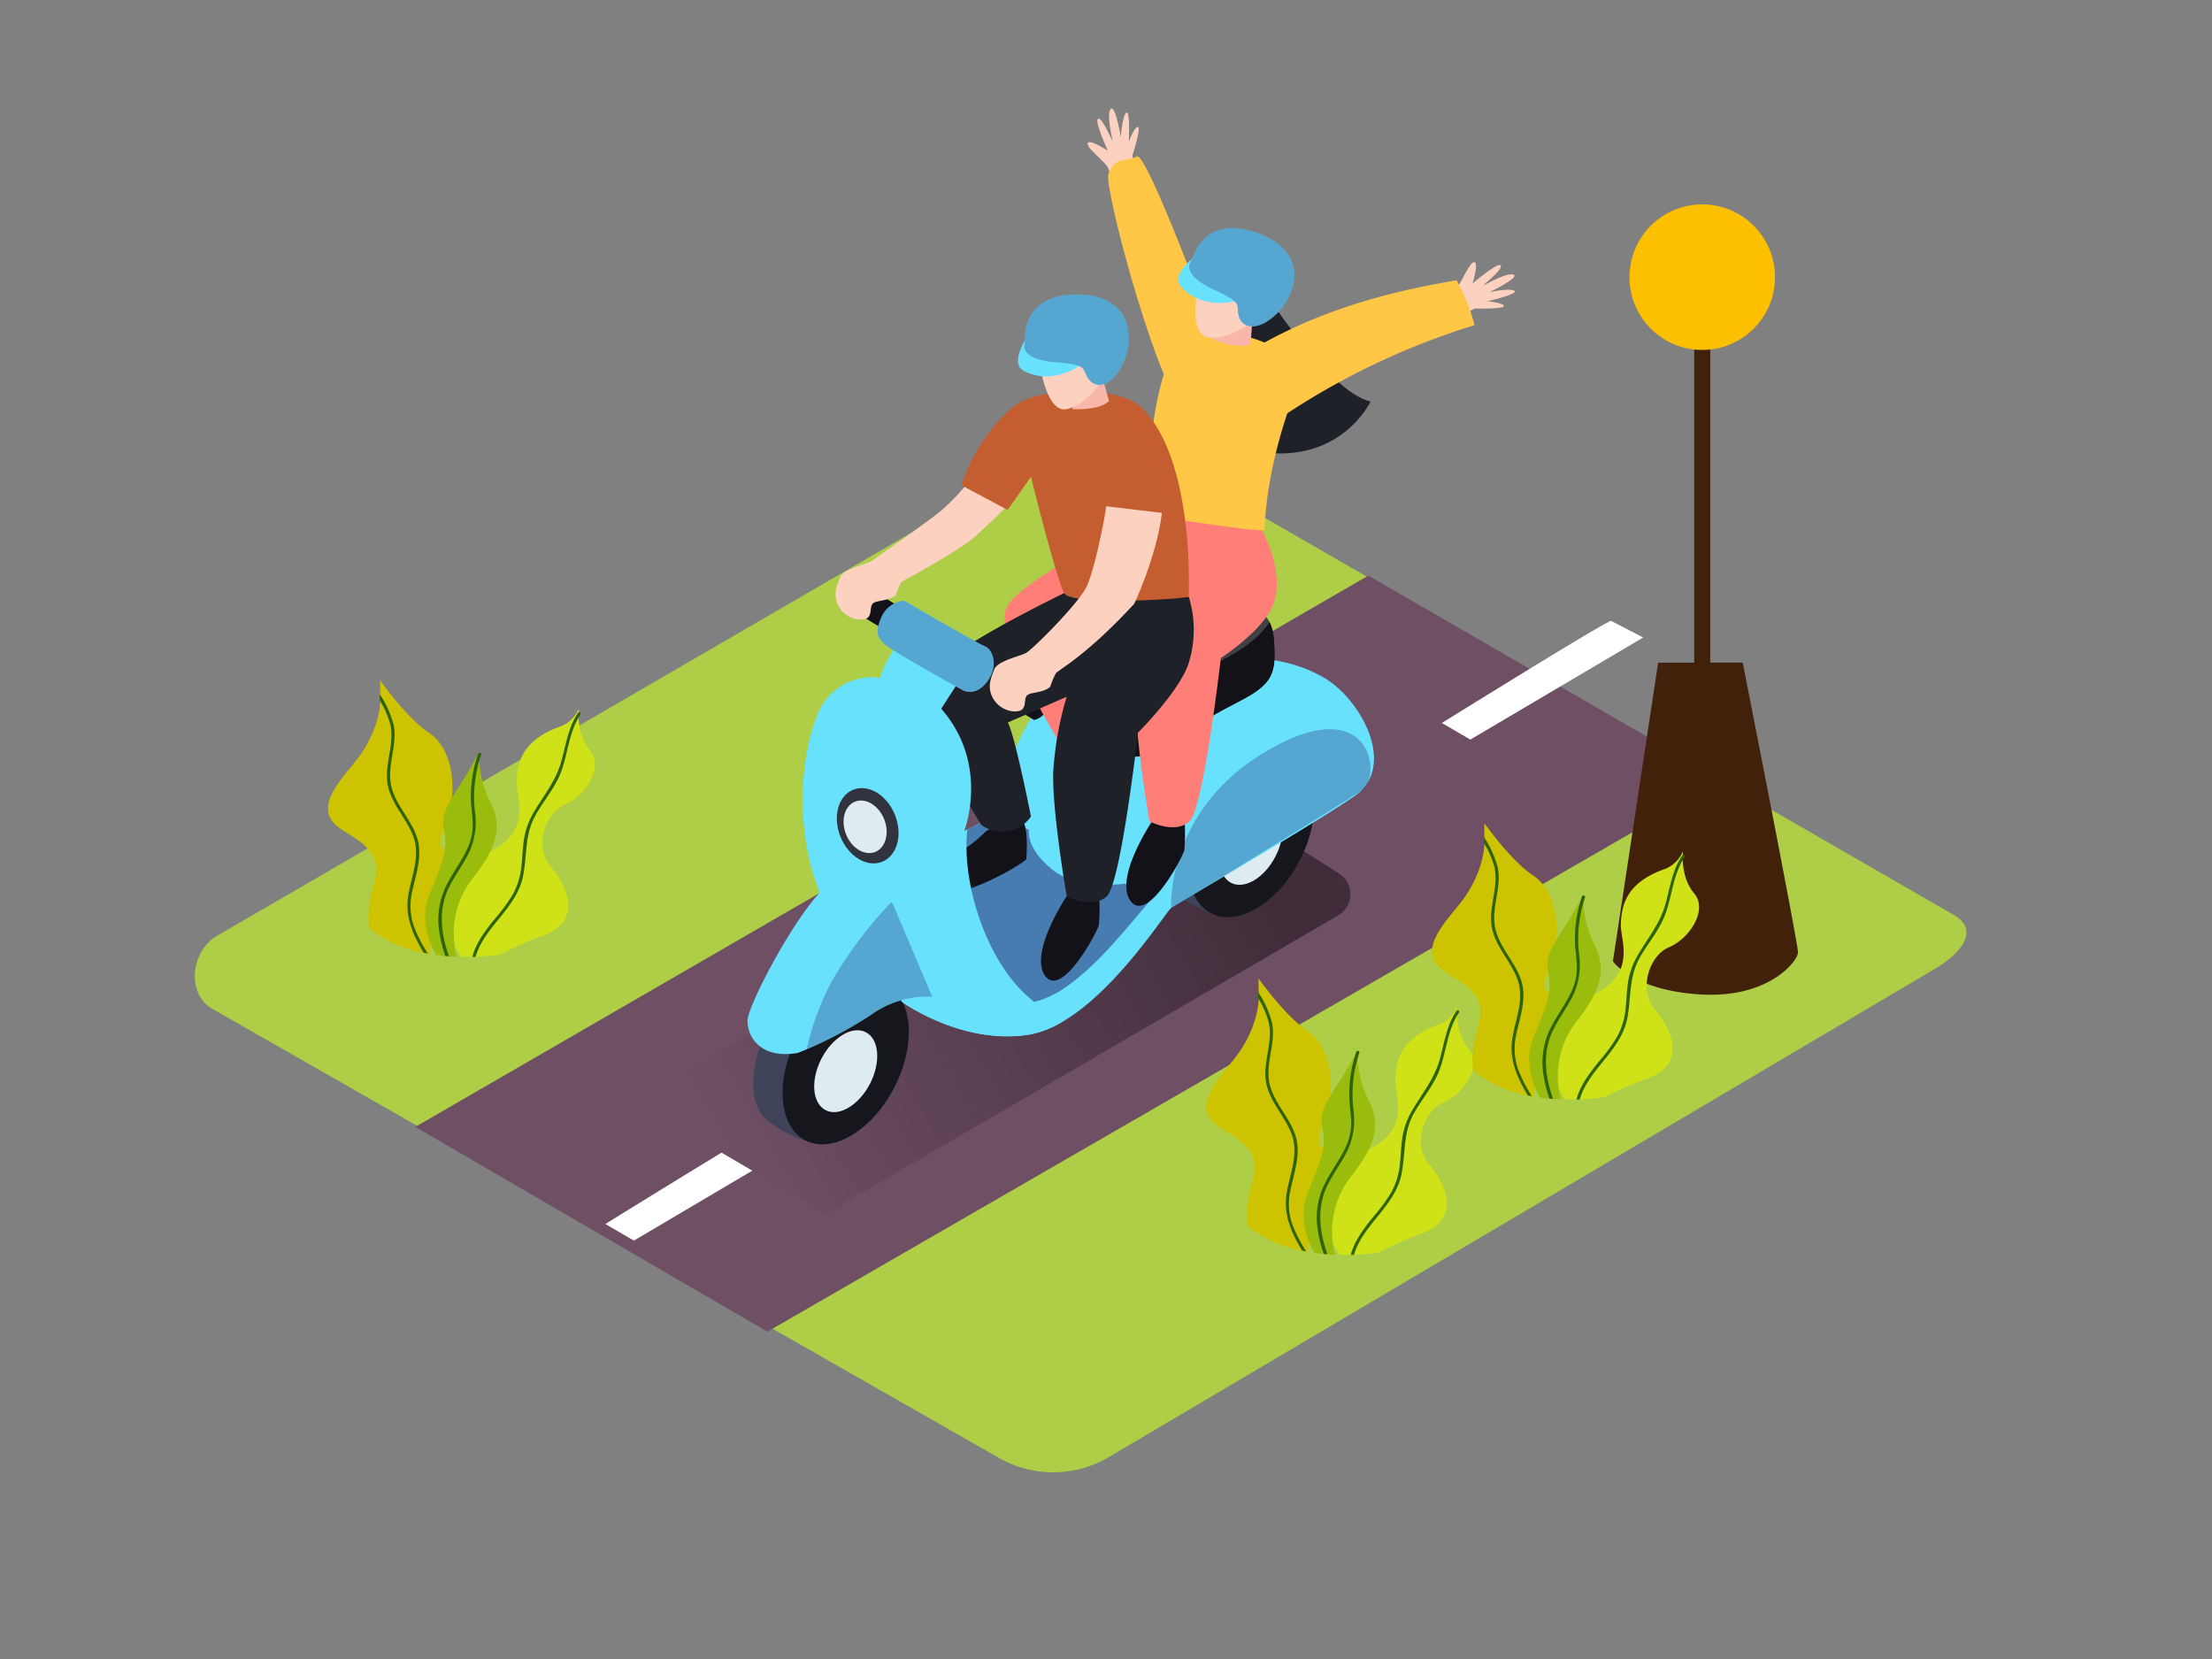 <svg id="Layer_2" data-name="Layer 2" xmlns="http://www.w3.org/2000/svg" xmlns:xlink="http://www.w3.org/1999/xlink" viewBox="0 0 400 300"><rect x="0" y="0" width="400" height="300" fill="#808080" stroke="none"/><defs><linearGradient id="linear-gradient" x1="223.58" y1="155.16" x2="130.2" y2="208.6" gradientUnits="userSpaceOnUse"><stop offset="0" stop-color="#412d3a"/><stop offset="0.99" stop-color="#6f4f64"/></linearGradient></defs><title>ZZ</title><path d="M200.16,263.7l149.21-88.19c4.75-2.67,8.83-7,4.19-9.92L203.82,79.29c-2.25-1.39-5.66-2.3-7.94-1L39.25,169.22c-4.75,2.76-5.6,10.46-.85,13.22l142.1,81.12A19.84,19.84,0,0,0,200.16,263.7Z" fill="#adce46"/><polygon points="311.48 141.1 138.77 240.81 75.1 203.78 247.44 104.09 311.48 141.1" fill="#6f4f64"/><path d="M109.47,221.34l5.16,3,31.25-18.46-5.79-3C139.6,202.63,109.47,221.34,109.47,221.34Z" fill="#fff"/><path d="M198.71,171.51l5.16,3,31.25-18.46-5.79-3C228.84,152.81,198.71,171.51,198.71,171.51Z" fill="#fff"/><path d="M260.73,130.74l5.16,3,31.25-18.46-5.79-3C290.86,112,260.73,130.74,260.73,130.74Z" fill="#fff"/><path d="M228.33,52.21s11.86,18.66,19.51,20.4c0,0-5.28,11.28-20,9.11s-10.44-28.08-8.33-29.34" fill="#1e2128"/><path d="M201.54,34.72a25.06,25.06,0,0,0-1.17-4.35c-.59-1.22-3.92-3.59-3.67-4.46s3.63,1.35,3.63,1.35-2.32-5.13-1.83-5.71c.67-.8,2.72,4.24,2.69,3.92s-1.15-4.81-.34-5.76,1.83,5.09,1.83,5.09.27-3.94,1-4.42.44,5.24.44,5.24,1-2.69,1.65-2.67-1,5.2-1,5.2l1.51,6.5" fill="#fcd1c0"/><path d="M259.43,54.49a25.06,25.06,0,0,0,3.86-2.32c1-.91,2.37-4.76,3.28-4.76s-.3,3.86-.3,3.86,4.3-3.64,5-3.33c1,.43-3.33,3.78-3,3.66s4.31-2.43,5.44-1.92-4.38,3.16-4.38,3.16,3.86-.83,4.54-.23-4.92,1.87-4.92,1.87,2.87.25,3,.85-5.28.45-5.28.45L260.82,59" fill="#fcd1c0"/><path d="M219.44,60.19s-12.15-33-13.89-31.9-3.85-.28-5.13,3.22c-.86,2.34,9.8,42.5,14.6,43.15,10.16,1.37,12.85,3.54,12.85,3.54" fill="#ffc745"/><path d="M213,139.38,115.21,199.5l34.16,20L242,165.52a4.42,4.42,0,0,0,.16-7.54Z" fill="url(#linear-gradient)"/><path d="M211.19,146.92S207,157,212,161.46a47.45,47.45,0,0,0,7.71,4s-5.23-3-4.11-9.08a28.93,28.93,0,0,1,5.2-11.16" fill="#3e4359"/><ellipse cx="226.26" cy="151.04" rx="15.87" ry="9.89" transform="translate(-11.76 282.77) rotate(-62.69)" fill="#16171c"/><ellipse cx="226.26" cy="152.62" rx="7.93" ry="4.94" transform="translate(-13.16 283.62) rotate(-62.69)" fill="#deebf1"/><path d="M162.05,116.88a22.67,22.67,0,0,0-2.94,5.72,10.55,10.55,0,0,0-11.48,7.16c-3.34,8.64-3.63,22.67,1.18,32.88l2.55-3.24s7.43,2.68,8.57,5.09S163,181.11,163,181.11s10.82,7.89,23,6S210.66,165,211.78,164.2s32-18.78,34.37-21.19c5.91-6.07-.69-16.89-6.58-20.37-9-5.35-19.77-3.74-29.62-2.33-6.81,1-16.71,2-21.82,7.19a7.4,7.4,0,0,0-1,1.18,49.77,49.77,0,0,0-7,18.66l-5.88,3s4.73-12-4.15-22.14l4-6.21" fill="#68e1fd"/><path d="M208.16,162.67l-4.68-2.88s-8.52,1.32-13.32-2.64-4.08-7.08-4.08-7.08l-5.88-2.74-5.88,3c-1.07,7.25-1.47,15.43.57,22.53.94,3.26,2.61,6.51,5.75,7.93,3.92,1.78,8.77.06,12.07-2.27C198.8,174.23,203.33,168.24,208.16,162.67Z" fill="#2e2e75" opacity="0.56"/><path d="M137.86,188s-4.2,10.06.83,14.54a23,23,0,0,0,7.68,4s-5.2-3-4.08-9.07a28.93,28.93,0,0,1,5.2-11.16" fill="#3e4359"/><ellipse cx="152.93" cy="192.14" rx="15.87" ry="9.89" transform="translate(-87.96 239.85) rotate(-62.69)" fill="#16171c"/><ellipse cx="152.93" cy="193.72" rx="7.93" ry="4.94" transform="translate(-89.36 240.71) rotate(-62.69)" fill="#deebf1"/><path d="M211.78,164.2s-1-16.9,16-27.61c20.09-12.67,22.46,3.84,18.36,6.43C231.3,152.4,211.78,164.2,211.78,164.2Z" fill="#2e2e75" opacity="0.33"/><path d="M178.36,150.26a25.27,25.27,0,0,1-4.38,3.53c-1.77.93-3.7,4-2.78,6.73s12.2-3.2,14.39-5.13c0,0,.42-5.13-.5-6.65S178.36,150.26,178.36,150.26Z" fill="#131218"/><path d="M192.89,162.07S186,172.35,189,176.47s9.42-7.9,9.72-9.24a39.09,39.09,0,0,0,0-6Z" fill="#131218"/><path d="M210.26,107.41s4.65-4,11.32-.41,8.43,3.94,8.8,9-.25,7-3.4,9.17-7.67,3.53-15.22,9.32c0,0-5.78,3.77-8.43,1.76" fill="#414044"/><path d="M229.59,112.51c-2.7,4-7.31,6.25-11.49,8.41s-8.34,4.64-12.69,6.69l-2.06,8.59c2.64,2,8.43-1.76,8.43-1.76,7.55-5.79,12.07-7.17,15.22-9.32s3.77-4.14,3.4-9.17A9,9,0,0,0,229.59,112.51Z" fill="#131218"/><path d="M174.46,88a40.06,40.06,0,0,1-4.54,4.57c-2.19,1.8-12.29,8.88-12.29,8.88s4.33,4.43,5,4,10.91-5.82,14-8.69c2.28-2.15,4-3.68,5.09-4.9C179.2,90.43,177,89.5,174.46,88Z" fill="#fcd1c0"/><path d="M183.53,122.89,155.12,105s-2.4-.72-3.24,1.23,0,2.79,0,2.79L187,130.2a3.36,3.36,0,0,0,2.54-3.92Z" fill="#131218"/><path d="M160.58,99.3a22.64,22.64,0,0,1-3,2.2c-1.11.55-5.1,1.44-5.66,2.89s-1.55,3.44,0,5.66,4.44,2.33,5.1,1.55.22-2,.89-2.53,2.74-.35,4.09-1.46a15.81,15.81,0,0,1,1-2.41,36.93,36.93,0,0,1,3.18-2.39C164.17,101.72,162.57,100.56,160.58,99.3Z" fill="#fcd1c0"/><path d="M208.32,148.54s-6.93,10.28-3.87,14.4,9.42-7.9,9.72-9.24a39.09,39.09,0,0,0,0-6Z" fill="#131218"/><path d="M207.87,93.46c-.48.32-23.67,11.27-25.93,16.59s10.47,25.55,10.47,25.55a6.3,6.3,0,0,0,9-1.49s-2.9-14.73-4.19-17l10.63-4.67a60.1,60.1,0,0,0-2.42,13.37c-.32,6.76,2.42,22.71,2.42,22.71s4.67,2.42,7.25,0S220.76,119,220.76,119s8.28-5.33,9.7-10.32c1.9-6.64-3.14-14.36-3.14-14.36Z" fill="#ff7e78"/><path d="M192.89,107c-.48.32-23.67,11.27-25.93,16.59s10.47,25.55,10.47,25.55a6.3,6.3,0,0,0,9-1.49s-2.9-14.73-4.19-17L192.89,126a60.1,60.1,0,0,0-2.42,13.37c-.32,6.76,2.42,22.71,2.42,22.71s4.67,2.42,7.25,0,5.64-29.58,5.64-29.58,7.82-7.82,9.24-12.82a20.16,20.16,0,0,0-.05-11.76Z" fill="#1e2128"/><path d="M235.09,68.37a11.12,11.12,0,0,0-2.61-4.08C228,59.89,215,59.11,215,59.11l-.36-.06c-.06.25,0,.55-.22.75-4.56,5.24-7.25,18.33-6.57,33.65,6.11.46,19.18,2.78,20.8,2.4C229.06,86.43,231.63,77.12,235.09,68.37Z" fill="#ffc745"/><path d="M264.13,52.1l-.71-1.43c-7.75,1.4-27.09,4.57-43.66,17l8.1,10.48a132.14,132.14,0,0,1,38.79-19.35A34.17,34.17,0,0,0,264.13,52.1Z" fill="#ffc745"/><path d="M226.52,57.41l-.39,4.83s-1.74,1.11-6.66-.82l.58-5Z" fill="#f9b7ab"/><path d="M217.42,49.54c-.52.16-3.13,11,1.17,11.49s9.05-3.58,9.66-4.57S226.47,46.68,217.42,49.54Z" fill="#fcd1c0"/><path d="M216.62,46s-5.26,3.55-3,5.91c3.75,4,9.38,3.15,12.89,1.48" fill="#68e1fd"/><path d="M224.32,41.37a8.52,8.52,0,0,0-4.34.39,7.2,7.2,0,0,0-2.71,1.93c-1.08,1.21-1.4,2.61-2.13,4,0,0-1.15,2.18,4.39,4.7s3.87,2.68,4.49,4.8,2.87,2.32,5,1a10.83,10.83,0,0,0,5-7.67c.39-3.21-1.55-5.78-4.23-7.3A15.8,15.8,0,0,0,224.32,41.37Z" fill="#68e1fd"/><path d="M224.32,41.37a8.52,8.52,0,0,0-4.34.39,7.2,7.2,0,0,0-2.71,1.93c-1.08,1.21-1.4,2.61-2.13,4,0,0-1.15,2.18,4.39,4.7s3.87,2.68,4.49,4.8,2.87,2.32,5,1a10.83,10.83,0,0,0,5-7.67c.39-3.21-1.55-5.78-4.23-7.3A15.8,15.8,0,0,0,224.32,41.37Z" fill="#2e2e75" opacity="0.33"/><path d="M189.68,71.17a16.32,16.32,0,0,0-5.23,1.55c-2.84,1.66-8.11,7.42-10.6,15l8.35,4.5,4.23-6s4.69,18.94,6.06,21.1,20.25,1.12,22.45.59c0,0,1.25-24.52-8.44-34.13C202.09,69.39,189.68,71.17,189.68,71.17Z" fill="#c45e31"/><path d="M200,91.54c.11.55-2,11.46-3.52,14.57s-9.84,11.43-11,12-5.1,1.44-5.66,2.89-1.55,3.44,0,5.66,4.44,2.33,5.1,1.55.22-2,.89-2.53,2.74-.35,4.09-1.46a15.8,15.8,0,0,1,1-2.41c.44-.7,5.33-3,14.2-12.62,0,0,4.11-8.69,5-16.45Z" fill="#fcd1c0"/><path d="M199.25,67.85l1.3,4.67S199.3,74.16,194,74l-1.18-4.92Z" fill="#f9b7ab"/><path d="M188,63.58c-.43.33.84,11.41,5,10.39s7.27-6.47,7.5-7.61S195.53,57.79,188,63.58Z" fill="#fcd1c0"/><path d="M186,60.51s-3.72,5.14-.81,6.59c4.89,2.45,9.89-.26,12.62-3" fill="#68e1fd"/><path d="M191.68,53.54a8.52,8.52,0,0,0-3.94,1.86,7.2,7.2,0,0,0-1.88,2.74c-.59,1.51-.42,2.93-.63,4.48,0,0-.33,2.44,5.74,2.9s4.55,1.19,5.87,3,3.49,1.19,5-.73a10.83,10.83,0,0,0,2-8.91c-.74-3.15-3.44-4.9-6.48-5.4A15.8,15.8,0,0,0,191.68,53.54Z" fill="#68e1fd"/><path d="M191.68,53.54a8.52,8.52,0,0,0-3.94,1.86,7.2,7.2,0,0,0-1.88,2.74c-.59,1.51-.42,2.93-.63,4.48,0,0-.33,2.44,5.74,2.9s4.55,1.19,5.87,3,3.49,1.19,5-.73a10.83,10.83,0,0,0,2-8.91c-.74-3.15-3.44-4.9-6.48-5.4A15.8,15.8,0,0,0,191.68,53.54Z" fill="#2e2e75" opacity="0.33"/><path d="M66.55,153.5c3.39,3.86-.14,6.87.08,13a4.69,4.69,0,0,0,.28,1.45,23.57,23.57,0,0,0,10.72,4.56c.1-4.7,8.21-8.2,7.87-13.68-.36-5.7-8-2.6-5.23-8.94s1.8-14.4-2.68-17.37c-3.32-2.2-7.11-7.08-8.84-9.46,0,.68,0,1.36,0,2,.34,3.72-1.21,7.81-3.12,10.75-1.77,2.73-4.34,5-5.73,8a8.81,8.81,0,0,0-.38.95C58.2,149.8,63.62,150.16,66.55,153.5Z" fill="#cec300"/><path d="M70.16,142.14c.71,3.26,3.18,5.71,4.43,8.74,1.55,3.73-.11,7.23-.75,10.94-.67,3.91.84,7.21,2.77,10.46l.75.15a25.65,25.65,0,0,1-2.57-5.07,11.26,11.26,0,0,1-.28-6c.68-3.32,2-6.58.87-10-1.07-3.12-3.56-5.54-4.5-8.71-1.15-3.83,1.06-7.66.31-11.51a18.31,18.31,0,0,0-2.37-5.38l-.11-.18q0,.5-.07,1a16.74,16.74,0,0,1,1.92,4.34C71.46,134.65,69.35,138.38,70.16,142.14Z" fill="#2e6300"/><path d="M102.13,145.5c3.59-1.49,7.17-6.66,4.56-9.76s-2-7.66-2-7.66a5.88,5.88,0,0,1-3.1,3.19c-7.34,2.53-8,6.76-8.15,10s3.75,10.27-8,14c-10.91,3.49-3.23,16-2.1,17.73a49.49,49.49,0,0,0,7.08-.36,63,63,0,0,1,7.89-3.51c7-2.61,4.4-8.8,1.3-12.39S98.55,147,102.13,145.5Z" fill="#cfe217"/><path d="M104.51,128.92c-1.83,2.71-2.2,6-3.09,9.05-1,3.34-3.12,5.89-4.85,8.84a14,14,0,0,0-1.72,4.39c-.33,1.69-.36,3.43-.53,5.14a13.33,13.33,0,0,1-1.6,5.42,32.2,32.2,0,0,1-3.19,4.34c-1.7,2.07-3.43,4.34-4.12,6.93l.59,0c.71-2.53,2.46-4.73,4.12-6.76,2-2.46,4-5,4.53-8.17.64-3.54.29-7.06,2-10.34,1.47-2.75,3.61-5.11,4.74-8,1.34-3.46,1.44-7.36,3.56-10.5C105.21,128.9,104.72,128.62,104.51,128.92Z" fill="#2e6300"/><path d="M82.6,173a16.19,16.19,0,0,1,2.9-14.21c3.58-4.5,5.71-8.7,3.26-13.52a19.71,19.71,0,0,1-2.12-9.37c-3.59,7.34-7.17,9.94-6.38,13.94s-.14,5.78-2.63,12c-1.76,4.38,0,8.68,1.21,10.83C80.08,172.84,81.34,173,82.6,173Z" fill="#9abc0c"/><path d="M80.54,172.87l.64.05c-1.46-4.16-2-8.54.13-12.7,1.11-2.17,2.61-4.12,3.64-6.34a13.1,13.1,0,0,0,.92-7.25A23.7,23.7,0,0,1,87,136.49c.12-.35-.43-.5-.55-.15A23.22,23.22,0,0,0,85.17,145c.08,1.56.38,3.12.31,4.69a10.53,10.53,0,0,1-1.14,4.13c-1.11,2.28-2.68,4.3-3.77,6.6a13.8,13.8,0,0,0-1.17,7.8A22.92,22.92,0,0,0,80.54,172.87Z" fill="#2e6300"/><path d="M225.39,207.39c3.39,3.86-.14,6.87.08,13a4.69,4.69,0,0,0,.28,1.45,23.57,23.57,0,0,0,10.72,4.56c.1-4.7,8.21-8.2,7.87-13.68-.36-5.7-8-2.6-5.23-8.94s1.8-14.4-2.68-17.37c-3.32-2.2-7.11-7.08-8.84-9.46,0,.68,0,1.36,0,2,.34,3.72-1.21,7.81-3.12,10.75-1.77,2.73-4.34,5-5.73,8a8.81,8.81,0,0,0-.38.95C217,203.69,222.47,204.05,225.39,207.39Z" fill="#cec300"/><path d="M229,196c.71,3.26,3.18,5.71,4.43,8.74,1.55,3.73-.11,7.23-.75,10.94-.67,3.91.84,7.21,2.77,10.46l.75.15a25.65,25.65,0,0,1-2.57-5.07,11.26,11.26,0,0,1-.28-6c.68-3.32,2-6.58.87-10-1.07-3.12-3.56-5.54-4.5-8.71-1.15-3.83,1.06-7.66.31-11.51a18.31,18.31,0,0,0-2.37-5.38l-.11-.18q0,.5-.07,1a16.74,16.74,0,0,1,1.92,4.34C230.31,188.55,228.19,192.27,229,196Z" fill="#2e6300"/><path d="M261,199.39c3.59-1.49,7.17-6.66,4.56-9.76s-2-7.66-2-7.66a5.88,5.88,0,0,1-3.1,3.19c-7.34,2.53-8,6.76-8.15,10s3.75,10.27-8,14c-10.91,3.49-3.23,16-2.1,17.73a49.49,49.49,0,0,0,7.08-.36,63,63,0,0,1,7.89-3.51c7-2.61,4.4-8.8,1.3-12.39S257.39,200.88,261,199.39Z" fill="#cfe217"/><path d="M263.36,182.81c-1.83,2.71-2.2,6-3.09,9.05-1,3.34-3.12,5.89-4.85,8.84a14,14,0,0,0-1.72,4.39c-.33,1.69-.36,3.43-.53,5.14a13.33,13.33,0,0,1-1.6,5.42,32.2,32.2,0,0,1-3.19,4.34c-1.7,2.07-3.43,4.34-4.12,6.93l.59,0c.71-2.53,2.46-4.73,4.12-6.76,2-2.46,4-5,4.53-8.17.64-3.54.29-7.06,2-10.34,1.47-2.75,3.61-5.11,4.74-8,1.34-3.46,1.44-7.36,3.56-10.5C264.05,182.8,263.56,182.51,263.36,182.81Z" fill="#2e6300"/><path d="M241.44,226.9a16.19,16.19,0,0,1,2.9-14.21c3.58-4.5,5.71-8.7,3.26-13.52a19.71,19.71,0,0,1-2.12-9.37c-3.59,7.34-7.17,9.94-6.38,13.94s-.14,5.78-2.63,12c-1.76,4.38,0,8.68,1.21,10.83C238.93,226.73,240.18,226.84,241.44,226.9Z" fill="#9abc0c"/><path d="M239.39,226.76l.64.05c-1.46-4.16-2-8.54.13-12.7,1.11-2.17,2.61-4.12,3.64-6.34a13.1,13.1,0,0,0,.92-7.25,23.7,23.7,0,0,1,1.09-10.14c.12-.35-.43-.5-.55-.15a23.22,23.22,0,0,0-1.24,8.69c.08,1.56.38,3.12.31,4.69a10.53,10.53,0,0,1-1.14,4.13c-1.11,2.28-2.68,4.3-3.77,6.6a13.8,13.8,0,0,0-1.17,7.8A22.92,22.92,0,0,0,239.39,226.76Z" fill="#2e6300"/><path d="M306.37,173.83V54.11h2.9V173.83" fill="#42210b"/><ellipse cx="307.54" cy="130.21" rx="6.16" ry="2.87" fill="#42210b"/><circle cx="307.82" cy="50.12" r="13.16" fill="#fcc000"/><path d="M299.85,119.83c0-.08-8.18,54-8.18,54s3.5,5.25,15.8,6,17.67-6,17.67-7.64-10-52.37-10-52.37" fill="#42210b"/><path d="M266.21,179.3c3.39,3.86-.14,6.87.08,13a4.69,4.69,0,0,0,.28,1.45,23.57,23.57,0,0,0,10.72,4.56c.1-4.7,8.21-8.2,7.87-13.68-.36-5.7-8-2.6-5.23-8.94s1.8-14.4-2.68-17.37c-3.32-2.2-7.11-7.08-8.84-9.46,0,.68,0,1.36,0,2,.34,3.72-1.21,7.81-3.12,10.75-1.77,2.73-4.34,5-5.73,8a8.81,8.81,0,0,0-.38.95C257.86,175.6,263.28,176,266.21,179.3Z" fill="#cec300"/><path d="M269.82,167.94c.71,3.26,3.18,5.71,4.43,8.74,1.55,3.73-.11,7.23-.75,10.94-.67,3.91.84,7.21,2.77,10.46l.75.15a25.65,25.65,0,0,1-2.57-5.07,11.26,11.26,0,0,1-.28-6c.68-3.32,2-6.58.87-10-1.07-3.12-3.56-5.54-4.5-8.71-1.15-3.83,1.06-7.66.31-11.51a18.31,18.31,0,0,0-2.37-5.38l-.11-.18q0,.5-.07,1a16.74,16.74,0,0,1,1.92,4.34C271.12,160.46,269,164.18,269.82,167.94Z" fill="#2e6300"/><path d="M301.79,171.3c3.59-1.49,7.17-6.66,4.56-9.76s-2-7.66-2-7.66a5.88,5.88,0,0,1-3.1,3.19c-7.34,2.53-8,6.76-8.15,10s3.75,10.27-8,14c-10.91,3.49-3.23,16-2.1,17.73a49.49,49.49,0,0,0,7.08-.36A63,63,0,0,1,298,195c7-2.61,4.4-8.8,1.3-12.39S298.21,172.79,301.79,171.3Z" fill="#cfe217"/><path d="M304.17,154.72c-1.83,2.71-2.2,6-3.09,9.05-1,3.34-3.12,5.89-4.85,8.84a14,14,0,0,0-1.72,4.39c-.33,1.69-.36,3.43-.53,5.14a13.33,13.33,0,0,1-1.6,5.42,32.2,32.2,0,0,1-3.19,4.34c-1.7,2.07-3.43,4.34-4.12,6.93l.59,0c.71-2.53,2.46-4.73,4.12-6.76,2-2.46,4-5,4.53-8.17.64-3.54.29-7.06,2-10.34,1.47-2.75,3.61-5.11,4.74-8,1.34-3.46,1.44-7.36,3.56-10.5C304.87,154.71,304.38,154.42,304.17,154.72Z" fill="#2e6300"/><path d="M282.26,198.81a16.19,16.19,0,0,1,2.9-14.21c3.58-4.5,5.71-8.7,3.26-13.52a19.71,19.71,0,0,1-2.12-9.37c-3.59,7.34-7.17,9.94-6.38,13.94s-.14,5.78-2.63,12c-1.76,4.38,0,8.68,1.21,10.83C279.74,198.64,281,198.75,282.26,198.81Z" fill="#9abc0c"/><path d="M280.2,198.67l.64.05c-1.46-4.16-2-8.54.13-12.7,1.11-2.17,2.61-4.12,3.64-6.34a13.1,13.1,0,0,0,.92-7.25,23.7,23.7,0,0,1,1.09-10.14c.12-.35-.43-.5-.55-.15a23.22,23.22,0,0,0-1.24,8.69c.08,1.56.38,3.12.31,4.69a10.53,10.53,0,0,1-1.14,4.13c-1.11,2.28-2.68,4.3-3.77,6.6a13.8,13.8,0,0,0-1.17,7.8A22.92,22.92,0,0,0,280.2,198.67Z" fill="#2e6300"/><path d="M185.92,180.25c-7.56-6.6-12.06-20.49-11-30.24l-.57.29s4.73-12-4.15-22.14l4-6.21-12.09-5.08a22.67,22.67,0,0,0-2.94,5.72,10.55,10.55,0,0,0-11.48,7.16c-3.34,8.64-3.63,22.67,1.18,32.88l2.55-3.24s7.43,2.68,8.57,5.09S163,181.1,163,181.1s10.82,7.89,23,6a17.71,17.71,0,0,0,6.05-2.31A44.43,44.43,0,0,1,185.92,180.25Z" fill="#68e1fd"/><path d="M161.45,163.45a25.65,25.65,0,0,0-8.76-4.81c-4.72-1.29-17.52,22.75-17.52,25.92s2.59,7,9.11,5.84a73.26,73.26,0,0,0,13.22-6.87,17.22,17.22,0,0,1,11.07-3.26Z" fill="#68e1fd"/><path d="M161.45,163.45l-.32-.27a76.44,76.44,0,0,0-10.56,14,48.13,48.13,0,0,0-4.69,12.54,69.28,69.28,0,0,0,11.63-6.21,17.22,17.22,0,0,1,11.07-3.26Z" fill="#2e2e75" opacity="0.33"/><ellipse cx="156.9" cy="149.33" rx="5.31" ry="7.02" transform="translate(-44.37 69.29) rotate(-21.9)" fill="#31333f"/><ellipse cx="156.44" cy="149.52" rx="3.71" ry="4.9" transform="translate(-44.48 69.13) rotate(-21.9)" fill="#deebf1"/><path d="M163.51,108.63a4.94,4.94,0,0,0-4.18,3.11c-1.25,3-.44,3.65.71,4.8s14.06,8.27,14.06,8.27,2.31,1.33,4.45-1.6.89-5.84-.44-6.34S163.51,108.63,163.51,108.63Z" fill="#68e1fd"/><path d="M163.51,108.63a4.94,4.94,0,0,0-4.18,3.11c-1.25,3-.44,3.65.71,4.8s14.06,8.27,14.06,8.27,2.31,1.33,4.45-1.6.89-5.84-.44-6.34S163.51,108.63,163.51,108.63Z" fill="#2e2e75" opacity="0.33"/></svg>